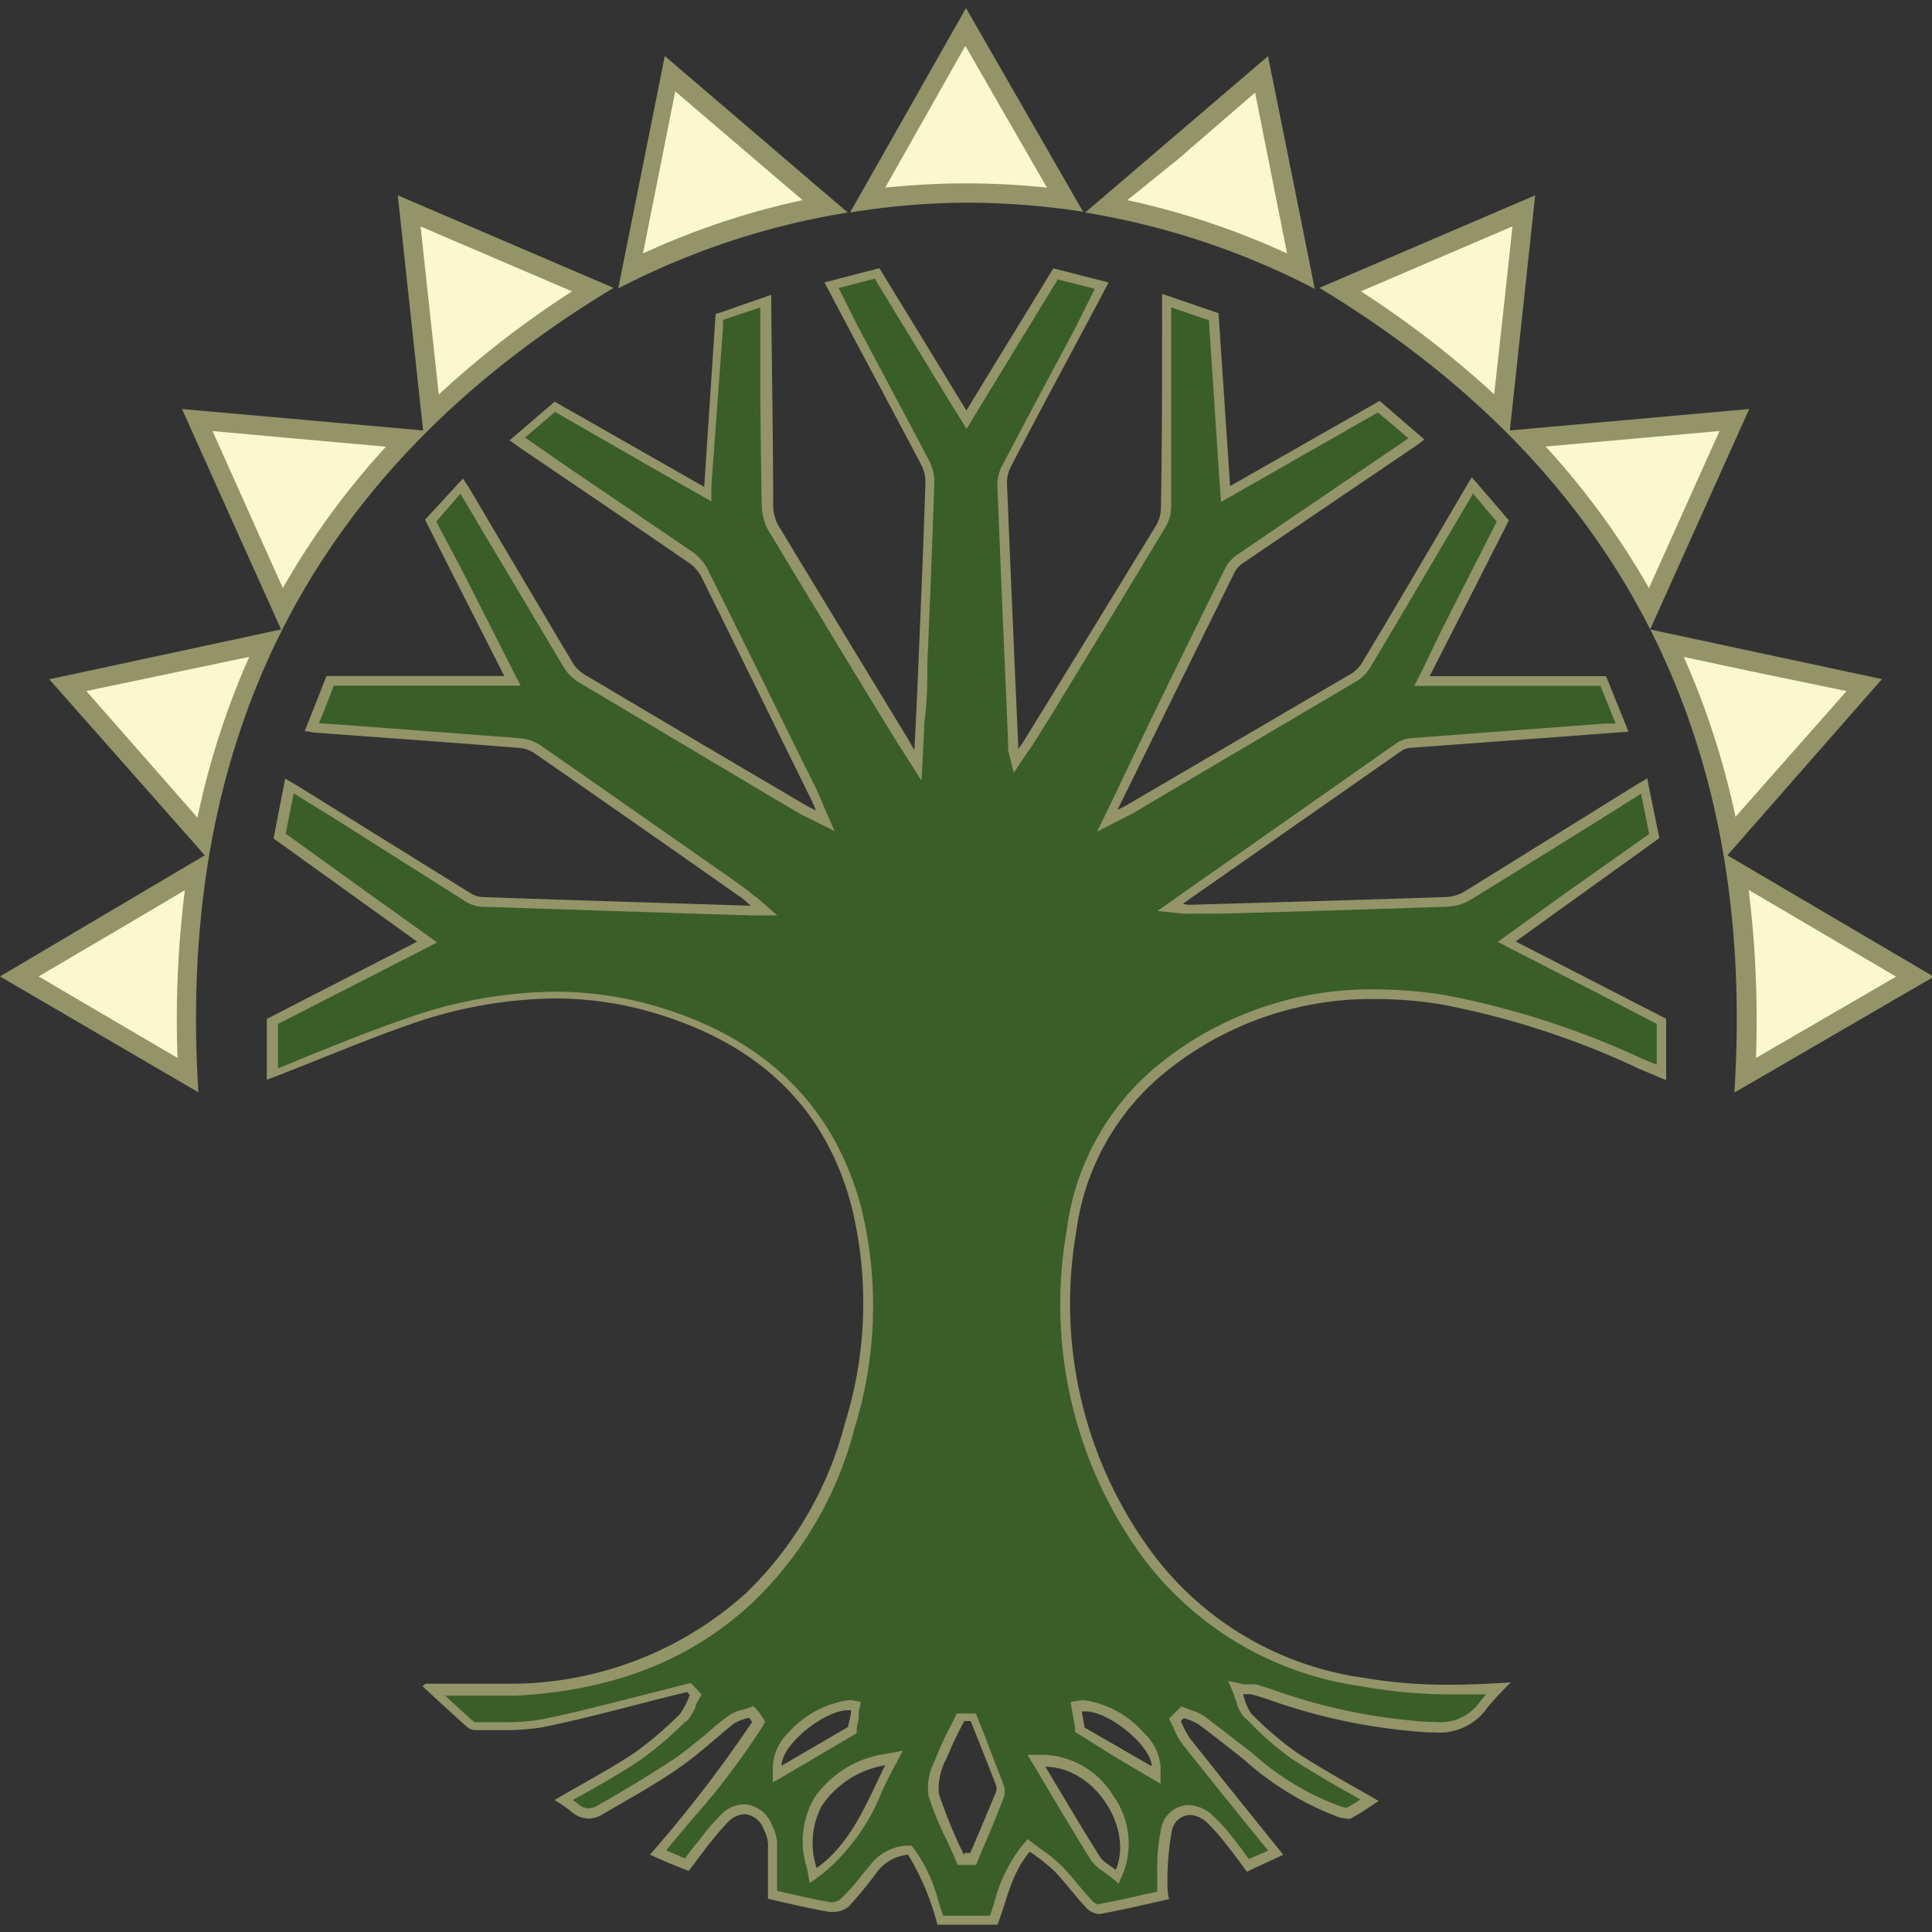 <svg xmlns="http://www.w3.org/2000/svg" viewBox="0 0 100 100"><rect x="0" y="0" width="100" height="100" fill="#333333" stroke="none"/><title>Ravnica Guild - Selesnya</title><path d="M48.65,99.33q-.18-.48-.33-1a7.55,7.55,0,0,0-1.18-2.56l-.08-.1h-.13a2.31,2.31,0,0,0-1.71,1l-.09.11-.43.51a11,11,0,0,1-1,1.13,1,1,0,0,1-.63.2h-.13c-.78-.13-1.57-.31-2.32-.48l-.67-.16v-.6c0-.72,0-1.41,0-2.1a2.19,2.19,0,0,0-.23-.78,1.4,1.4,0,0,0-1.23-1,1.51,1.51,0,0,0-1,.48,11.37,11.37,0,0,0-1,1.13l-.33.42-.54.69-.11.15-.77-.33L34,95.86c.49-.61,1-1.21,1.5-1.81a37.56,37.56,0,0,0,3.65-4.79l.08-.14-.35-.51-.18.06-.24.07a1.73,1.73,0,0,0-.61.26c-.41.3-.81.63-1.22,1-.59.47-1.21,1-1.86,1.4-1,.67-2,1.27-3.05,1.86l-.72.42a1.05,1.05,0,0,1-1.34-.16,3.77,3.77,0,0,0-.52-.37l.91-.52c1-.55,1.95-1.11,2.89-1.73a18.62,18.62,0,0,0,2.32-1.92,2.12,2.12,0,0,0,.49-.77,2.88,2.88,0,0,1,.13-.31L36,87.7l-.3-.32-.21,0-.82.2-2,.5c-1.54.39-3.12.8-4.7,1.11a10.56,10.56,0,0,1-2.09.15h-1.3a.5.5,0,0,1-.29-.08l-1.75-1.6-.23-.22h1.08l1.43,0c.58,0,1.15,0,1.72,0,5-.26,9-1.81,12.14-4.74A18.75,18.75,0,0,0,44,73.76a21.07,21.07,0,0,0,.36-11.31c-1.38-5.21-4.93-8.67-10.57-10.3a18.23,18.23,0,0,0-5.05-.71,23.32,23.32,0,0,0-7.48,1.33c-1.6.54-3.2,1.18-4.74,1.8l-2.15.85-.26.1V52.88l8-4.1-7.63-5.49.5-2.6.34.2,2.65,1.65,6.21,3.85a1.68,1.68,0,0,0,.78.29c3.67.13,7.34.25,11.1.36l3.53.12-.72-.64a1.8,1.8,0,0,0-.24-.2l-.75-.52q-5-3.51-10-7a2,2,0,0,0-1-.35c-2.64-.21-5.29-.4-7.94-.6l-2.63-.19-.19,0,.95-2.41H26.5l-4.22-8.31,1.59-1.83.12.19,1.36,2.31q2,3.36,4,6.72A2.08,2.08,0,0,0,30,35l10.54,6.22,1,.6.29.15.81.41-.38-.89c-.07-.15-.12-.28-.18-.39l-.77-1.58q-2.43-4.94-4.87-9.86a2.39,2.39,0,0,0-.75-.86l-6.46-4.4L27,22.94l-.33-.23,2-1.67,7.93,4.53.61-9.18,2.41-.82a1.62,1.62,0,0,1,0,.21l0,2.55c0,2.63.05,5.27.08,7.9a2.4,2.4,0,0,0,.34,1.15c1.83,3.05,3.69,6.09,5.54,9.13l1.14,1.87.79,1.24.11-2.25c.05-1.06.1-2.07.14-3.08.13-3.09.26-6.18.37-9.27A2.18,2.18,0,0,0,47.91,24c-1.23-2.34-2.46-4.66-3.7-7L43,14.78l2.37-.62L50,21.72l4.61-7.55,2.37.61-1.25,2.36c-1.22,2.28-2.44,4.56-3.64,6.85a2.1,2.1,0,0,0-.25,1q.24,5.92.49,11.83l.07,1.71a1.43,1.43,0,0,0,0,.16l.14.71.46-.67a3.16,3.16,0,0,0,.18-.27L54.17,37q3-4.86,5.9-9.72a2,2,0,0,0,.27-1c0-2.79,0-5.58,0-8.38V15.56l2.44.83.61,9.18L71.38,21l2,1.67-.2.15-2.44,1.66q-3.21,2.18-6.41,4.36a1.73,1.73,0,0,0-.58.59c-1.78,3.59-3.55,7.19-5.36,10.86l-1.06,2.15.89-.44.29-.16,1.72-1L70,35.06a2.11,2.11,0,0,0,.66-.67l4.11-6.95,1.39-2.34,1.58,1.83-4.2,8.29H83l1,2.42-3.37.26-2.18.16-5.41.4a1.3,1.3,0,0,0-.62.24L62.18,45.82,60.54,47l.84.09.28,0,1.44,0c3.93-.11,7.87-.22,11.8-.36a2.4,2.4,0,0,0,1.1-.35l6.69-4.16,2.12-1.32.29-.17.52,2.6L78,48.78l8,4.1v2.65l-1.08-.45a43.29,43.29,0,0,0-10.2-3.33,21.54,21.54,0,0,0-3.53-.29,17.21,17.21,0,0,0-10.94,3.78,13,13,0,0,0-4.79,8.53,22,22,0,0,0,4,16.84c2.57,3.48,6.18,5.6,11,6.47a25,25,0,0,0,4.49.37c.78,0,1.62,0,2.55-.08a6.72,6.72,0,0,0-.77.85,2.74,2.74,0,0,1-2.47,1.15h-.36a29.92,29.92,0,0,1-8.26-1.71c-.26-.09-.52-.16-.78-.24a1.5,1.5,0,0,0-.31,0l-.63,0,.16.38.12.34a1.55,1.55,0,0,0,.34.69l.23.23A16.27,16.27,0,0,0,67,90.78c1,.64,2,1.22,3,1.79l.95.54,0,0a12.32,12.32,0,0,1-1,.65h-.07a1.21,1.21,0,0,1-.38-.06A14.52,14.52,0,0,1,64.7,91L64,90.41c-.61-.47-1.21-.94-1.83-1.4a2.18,2.18,0,0,0-.58-.27l-.23-.08-.16-.07-.39.4.08.16.12.28a3.15,3.15,0,0,0,.36.64c1.11,1.41,2.24,2.81,3.37,4.22L66,95.86l-1.45.65-.21-.29c-.26-.34-.5-.67-.76-1l-.08-.09a9.43,9.43,0,0,0-.9-1,1.64,1.64,0,0,0-1.09-.49,1.23,1.23,0,0,0-1.18,1,9.45,9.45,0,0,0-.19,2.12c0,.28,0,.55,0,.82a2.18,2.18,0,0,0,0,.44h0l-.69.16c-.9.2-1.78.4-2.67.56h0a.85.85,0,0,1-.47-.27c-.27-.28-.51-.58-.76-.87s-.57-.69-.88-1a6.73,6.73,0,0,0-.87-.71l-.43-.31-.19-.15-.15.19a7.92,7.92,0,0,0-1.36,2.81c-.09.29-.19.59-.29.88Zm6-6.53c.7,1.17,1.37,2.28,2.06,3.38a1.91,1.91,0,0,0,.59.54l.28.21.26.21.13-.31a4,4,0,0,0-.51-3.66,4.16,4.16,0,0,0-3.35-2h-.45Zm-8.88-1.73a5.18,5.18,0,0,0-3.44,2.2A4.32,4.32,0,0,0,42,96.68l.07.39.32-.23a10.15,10.15,0,0,0,3-4.2c.2-.4.39-.8.6-1.2l.25-.46Zm4-2.19-.08.13-.29.58A14.29,14.29,0,0,0,48.75,91l-.09.24a2.85,2.85,0,0,0-.31,1.64,16.87,16.87,0,0,0,.9,2.3c.14.3.28.6.41.91l.07.16.62,0,.39-.93,1-2.36a.83.83,0,0,0,.05-.56l-1-2.5-.4-1Zm-5.83-.61A4.88,4.88,0,0,0,41,89.87a2.36,2.36,0,0,0-.79,1.56l0,.41,3.89-2.28.23-1.25-.27,0Zm12.27,0-.25,0-.24,0,.21,1.2,3.87,2.27.08-.38a2.44,2.44,0,0,0-.81-1.57A4.83,4.83,0,0,0,56.19,88.28Z" style="fill:#3a5e29"/><path d="M45.29,14.45l3.89,6.38.42.67.43.7.42-.7.57-.93,3.73-6.11.46.12,1.43.36,0,.07-1,2c-1.23,2.3-2.46,4.6-3.67,6.91A2.37,2.37,0,0,0,51.62,25c.15,3.84.31,7.67.48,11.51l.08,2,0,.21,0,.11L52.47,40l.67-1,.12-.17a2.51,2.51,0,0,0,.2-.29l1-1.6q2.94-4.81,5.85-9.63a2.19,2.19,0,0,0,.31-1.14c0-2.72,0-5.45,0-8.17V15.91l1.78.61.17.05.57,8.61.06.8.69-.39,7.32-4.18.11-.06.87.73.71.61-2.46,1.67-6.34,4.31a2,2,0,0,0-.66.69c-1.68,3.39-3.35,6.79-5,10.25l-1,2.09-.66,1.35,1.34-.69.2-.1.32-.16,1.17-.7,10.39-6.13a2.13,2.13,0,0,0,.74-.75c1.4-2.34,2.78-4.69,4.17-7.05l1.11-1.88,0-.07L77.47,27l-2.9,5.7-1,2.08-.37.72h9.64l.7,1.74.08.21-.53,0-2.5.19-2.3.17L73,38.21a1.57,1.57,0,0,0-.75.28l-9.48,6.65L61,46.38l-1.09.77,1.32.14.16,0a2,2,0,0,0,.34,0h0l1.49,0q5.87-.16,11.73-.36a2.53,2.53,0,0,0,1.22-.39c2.26-1.39,4.52-2.8,6.77-4.2l2-1.26.28,1.38.14.71-4.25,3-2.92,2.1-.66.48.72.38,4.44,2.27L85.75,53v2.11l-.73-.3A43.5,43.5,0,0,0,74.76,51.5a23.3,23.3,0,0,0-3.57-.29A17.45,17.45,0,0,0,60.1,55a13.21,13.21,0,0,0-4.89,8.69,22.2,22.2,0,0,0,4,17,17,17,0,0,0,11.19,6.58A25.68,25.68,0,0,0,75,87.7c.6,0,1.24,0,1.92,0-.12.14-.24.28-.35.43a2.49,2.49,0,0,1-2.26,1H74a29.5,29.5,0,0,1-8.2-1.7L65,87.18l-.12,0a1.17,1.17,0,0,0-.27,0l-.22,0L63.57,87l.32.76c0,.11.07.22.11.33a1.67,1.67,0,0,0,.41.79l.24.23A16,16,0,0,0,66.81,91c1,.65,2,1.24,3,1.8l.6.34c-.23.16-.47.3-.7.43a1.13,1.13,0,0,1-.29-.06,14.06,14.06,0,0,1-4.57-2.74l-.18-.14-.51-.4c-.6-.46-1.21-.94-1.83-1.4a2.36,2.36,0,0,0-.65-.3l-.22-.08-.31-.13-.23.23-.15.15-.26.26.16.32a1.59,1.59,0,0,1,.12.27,3,3,0,0,0,.39.69c1.14,1.45,2.3,2.88,3.46,4.32l1,1.23-1,.43-.1-.14c-.25-.34-.5-.67-.76-1l-.08-.1a8.9,8.9,0,0,0-.92-1,1.91,1.91,0,0,0-1.26-.55,1.47,1.47,0,0,0-1.42,1.23,9.47,9.47,0,0,0-.2,2.18c0,.27,0,.54,0,.81a2.17,2.17,0,0,0,0,.26l-.47.1c-.91.21-1.77.4-2.61.56a.74.74,0,0,1-.29-.19c-.26-.28-.51-.57-.75-.86s-.58-.7-.89-1a7,7,0,0,0-.9-.73l-.42-.31-.38-.29-.31.37a8,8,0,0,0-1.41,2.89c-.07.24-.15.48-.23.71H48.82c-.09-.26-.18-.53-.26-.79a8.11,8.11,0,0,0-1.22-2.64l-.16-.2-.26,0A2.56,2.56,0,0,0,45,96.59l-.09.11c-.15.17-.29.34-.43.52a9.7,9.7,0,0,1-1,1.1.75.75,0,0,1-.46.14H43c-.78-.13-1.56-.31-2.31-.48l-.47-.11v-.42c0-.71,0-1.4,0-2.08a2.36,2.36,0,0,0-.25-.88,1.65,1.65,0,0,0-1.46-1.1,1.73,1.73,0,0,0-1.2.55,10.58,10.58,0,0,0-1,1.15c-.11.14-.22.29-.34.42l-.52.68h0l-.58-.25-.39-.17,1.3-1.55a38.85,38.85,0,0,0,3.67-4.83l.16-.27-.17-.27-.15-.22L39,88.31l-.36.13-.23.06a1.89,1.89,0,0,0-.69.3c-.41.3-.82.63-1.22,1-.59.47-1.21,1-1.85,1.4-1,.65-2,1.26-3,1.84l-.73.42a.94.94,0,0,1-.45.14.9.9,0,0,1-.6-.27l-.22-.16.55-.31c1-.56,2-1.12,2.92-1.75a17.76,17.76,0,0,0,2.35-2l.05,0a2.45,2.45,0,0,0,.5-.82c0-.09.08-.19.13-.28l.16-.31-.24-.26,0,0-.11-.11-.2-.22-.29.07-.23.06-.59.15-1.93.49c-1.54.39-3.13.8-4.71,1.12a10.88,10.88,0,0,1-2.05.14h-1.3l-.11,0h0c-.51-.45-1-.91-1.51-1.37h.44l1.44,0c.66,0,1.21,0,1.72,0,5.1-.26,9.12-1.84,12.3-4.81a19,19,0,0,0,5.28-9,21.35,21.35,0,0,0,.36-11.44c-1.4-5.29-5-8.82-10.74-10.47a18.41,18.41,0,0,0-5.12-.72,23.54,23.54,0,0,0-7.56,1.34c-1.62.55-3.22,1.19-4.77,1.81l-2,.82V53l7.5-3.84.73-.38-.66-.48-2.59-1.85-4.58-3.3.1-.51.31-1.58h0l2.31,1.43L24,46.6a1.84,1.84,0,0,0,.9.33l11.62.38,2.32.07,1.39,0-1.05-.92L39,46.34l-.27-.23-1-.72c-3.24-2.26-6.47-4.53-9.71-6.78a2.3,2.3,0,0,0-1.1-.4L19,37.61l-2.49-.18.29-.71.48-1.23h9.67l-.37-.72-2.73-5.38L22.58,27l1.25-1.45,1.31,2.21q2,3.36,4,6.71a2.3,2.3,0,0,0,.76.81l10.08,6,1.48.87.3.15.21.1,1.23.62-.55-1.26-.11-.26L42.33,41l-.83-1.67q-2.4-4.89-4.82-9.76a2.64,2.64,0,0,0-.83-1l-6.64-4.51-2-1.39-.06,0,.63-.54.95-.81L33.39,24l2.74,1.56.69.39,0-.8L37.42,17l0-.44.8-.27,1.13-.38,0,2.45q0,3.93.08,7.86a2.67,2.67,0,0,0,.37,1.28q2.71,4.5,5.45,9l1.23,2,.22.34.16.25.84,1.32.08-1.57.07-1.5C48,36.3,48,35.3,48,34.3c.14-3.28.26-6.24.36-9.27a2.34,2.34,0,0,0-.27-1.19c-1.22-2.32-2.45-4.62-3.68-6.93l-1-2,.65-.17,1.23-.32M40,92.26l.71-.41.66-.39,2.77-1.63.2-.12,0-.22.11-.6,0-.27.1-.53L44.11,88h-.2a5.17,5.17,0,0,0-3.1,1.68A2.63,2.63,0,0,0,40,91.45l0,.81m20.07,0,0-.83a2.67,2.67,0,0,0-.88-1.75,5.09,5.09,0,0,0-3-1.67,1.39,1.39,0,0,0-.3,0l-.48.09.09.49.06.34.09.5,0,.22.2.12L57.82,91l1.54.91.71.42m-10.5,4.2.35,0,.29,0,.31,0,.12-.29.29-.7c.35-.81.69-1.63,1-2.44a1,1,0,0,0,0-.75l-1-2.61-.29-.71-.13-.34-.37,0h-.33l-.29,0-.12.26-.29.57a14.91,14.91,0,0,0-.64,1.4l-.1.24a3,3,0,0,0-.31,1.79A15.34,15.34,0,0,0,49,95.24c.14.3.28.6.41.91l.14.33m-7.65,1,.65-.47a10.5,10.5,0,0,0,3.1-4.29q.28-.6.6-1.2l.48-.9-1,.18a5.36,5.36,0,0,0-3.6,2.29,4.5,4.5,0,0,0-.36,3.61l.14.78m16,0,.26-.62a4.23,4.23,0,0,0-.54-3.9,4.39,4.39,0,0,0-3.55-2.13l-.9,0,.47.77.75,1.27c.71,1.18,1.37,2.29,2.06,3.4a2.37,2.37,0,0,0,.66.61l.27.19.52.43M45.52,13.88l-2.85.74c.12.21.2.38.29.54,1.58,3,3.16,5.93,4.73,8.91a1.93,1.93,0,0,1,.21.94c-.1,3.09-.23,6.18-.36,9.27-.06,1.47-.13,2.94-.21,4.55L47,38.25q-3.35-5.49-6.68-11a2.16,2.16,0,0,1-.3-1c0-3.48-.07-7-.1-10.44,0-.16,0-.32,0-.55l-2.88,1c-.2,3-.39,5.91-.59,8.94l-7.74-4.41-2.33,2,.58.42q4.35,2.94,8.67,5.9a2.07,2.07,0,0,1,.68.76c1.89,3.81,3.76,7.62,5.64,11.44.09.17.16.35.28.64-.23-.12-.36-.17-.47-.24q-5.79-3.4-11.56-6.83a1.78,1.78,0,0,1-.59-.63c-1.79-3-3.56-6-5.33-9-.09-.15-.19-.29-.32-.48L22,26.9c1.36,2.7,2.72,5.36,4.1,8.09H16.9l-1.13,2.86c.23,0,.37.06.52.07,3.52.26,7.05.51,10.57.79a1.72,1.72,0,0,1,.85.31q5.38,3.73,10.74,7.5l.41.36c-4.76-.15-9.35-.29-13.93-.45a1.48,1.48,0,0,1-.66-.25l-8.86-5.5-.65-.38c-.21,1.1-.41,2.1-.6,3.1l7.43,5.34-7.78,4v3.15l.6-.23C16.7,54.77,19,53.79,21.29,53a23.18,23.18,0,0,1,7.4-1.32,17.93,17.93,0,0,1,5,.7c5.27,1.52,9,4.68,10.4,10.12a20.92,20.92,0,0,1-.36,11.18,18.7,18.7,0,0,1-5.14,8.8,18.24,18.24,0,0,1-12,4.67c-.57,0-1.14,0-1.7,0-1,0-1.91,0-2.87,0l-.15.13c.77.71,1.54,1.43,2.32,2.12a.67.67,0,0,0,.44.15h1.3a11.77,11.77,0,0,0,2.15-.15c2.24-.45,4.44-1.07,6.66-1.62l.83-.2.13.15a3.68,3.68,0,0,1-.52,1,18.9,18.9,0,0,1-2.34,2c-1.33.87-2.74,1.62-4.14,2.44a8.88,8.88,0,0,1,.84.57,1.41,1.41,0,0,0,.93.39,1.38,1.38,0,0,0,.7-.21c1.27-.74,2.57-1.46,3.78-2.28S37,90,38,89.2a2.79,2.79,0,0,1,.78-.29l.15.22A67.84,67.84,0,0,1,33.64,96l1,.44,1,.4c.27-.34.51-.67.76-1a17.27,17.27,0,0,1,1.28-1.53,1.3,1.3,0,0,1,.86-.41,1.16,1.16,0,0,1,1,.81,1.85,1.85,0,0,1,.21.68c0,.94,0,1.87,0,2.89,1,.23,2.11.5,3.19.68l.18,0a1.27,1.27,0,0,0,.8-.27A21.24,21.24,0,0,0,45.32,97,2.27,2.27,0,0,1,47,96a13.17,13.17,0,0,1,1.52,3.62h3.11c.49-1.24.68-2.59,1.67-3.78a11.19,11.19,0,0,1,1.27,1c.57.6,1.07,1.28,1.63,1.88a1.08,1.08,0,0,0,.65.35h.06c1.19-.21,2.38-.5,3.6-.77a3.1,3.1,0,0,1-.08-.61,14.68,14.68,0,0,1,.22-2.9,1,1,0,0,1,.93-.85,1.4,1.4,0,0,1,.92.42,9.79,9.79,0,0,1,.95,1.08c.37.46.72.94,1.09,1.44L66.42,96c-.16-.21-.27-.33-.37-.46-1.5-1.86-3-3.72-4.48-5.59a5.1,5.1,0,0,1-.45-.87l.15-.15a3,3,0,0,1,.76.32c.79.58,1.56,1.2,2.33,1.8a15.49,15.49,0,0,0,4.91,3,1.63,1.63,0,0,0,.44.08.45.45,0,0,0,.2,0c.51-.27,1-.62,1.45-.91-1.46-.85-2.91-1.63-4.27-2.53a17.21,17.21,0,0,1-2.33-2,2.82,2.82,0,0,1-.41-1c.25,0,.33,0,.4,0,.28.08.57.16.85.26a30.36,30.36,0,0,0,8.33,1.72h.37A3,3,0,0,0,77,88.37a13.93,13.93,0,0,1,1.21-1.29c-1.09.07-2.15.12-3.19.12a25.37,25.37,0,0,1-4.45-.36,16.49,16.49,0,0,1-10.87-6.38,21.69,21.69,0,0,1-4-16.66,12.75,12.75,0,0,1,4.7-8.37,16.9,16.9,0,0,1,10.78-3.72,20.89,20.89,0,0,1,3.49.29,42.77,42.77,0,0,1,10.15,3.31l1.42.6V52.73l-7.79-4,7.44-5.35c-.21-1-.41-2-.63-3.09l-.59.35q-4.41,2.74-8.81,5.47a2.07,2.07,0,0,1-1,.32c-4.4.15-8.81.27-13.21.4h0c-.12,0-.24,0-.43-.05L72.49,38.9a1,1,0,0,1,.5-.19l7.59-.56,3.71-.28L83.13,35H74c1.38-2.72,2.74-5.38,4.1-8.07l-1.92-2.23-.4.67c-1.76,3-3.51,6-5.28,8.93a1.7,1.7,0,0,1-.56.57L58.34,41.66c-.13.08-.27.14-.5.26,2.06-4.19,4.06-8.26,6.08-12.33a1.41,1.41,0,0,1,.5-.5c2.94-2,5.9-4,8.85-6,.15-.1.28-.21.46-.34l-2.32-2-7.74,4.41c-.2-3-.4-6-.6-8.95l-2.92-1V16c0,3.43,0,6.85-.06,10.28a1.81,1.81,0,0,1-.23.88Q56.46,32.74,53,38.34c-.08.13-.17.25-.3.44l0-.25Q52.4,31.77,52.12,25a1.82,1.82,0,0,1,.22-.88c1.56-3,3.14-5.91,4.71-8.87l.33-.63-2.86-.73c-1.51,2.48-3,4.89-4.5,7.36-1.52-2.49-3-4.92-4.5-7.36ZM40.46,91.42c-.07-1.06,2.18-2.9,3.45-2.9h.14c0,.3-.11.6-.16.87l-3.43,2Zm19.15,0-3.47-2c-.06-.31-.1-.58-.15-.84l.2,0c1.22,0,3.48,1.84,3.42,2.9ZM49.89,96a25,25,0,0,1-1.3-3.18A3.34,3.34,0,0,1,49,91a21,21,0,0,1,.91-1.92l.33,0c.44,1.1.88,2.2,1.31,3.31a.54.54,0,0,1,0,.37c-.44,1.06-.88,2.1-1.33,3.15l-.28,0Zm-4.07-4.63c-1,2-1.73,4-3.55,5.32a4.13,4.13,0,0,1,.27-3.23,4.94,4.94,0,0,1,3.28-2.09Zm11.93,5.42c-.3-.25-.65-.41-.82-.69-.94-1.49-1.83-3-2.82-4.65,2.52,0,4.57,3.14,3.64,5.34Z" style="fill:#939468"/><path d="M90.32,55.65a52.81,52.81,0,0,0-.49-10.55l9.27,5.45ZM1,50.54l9.22-5.44a53.56,53.56,0,0,0-.49,10.55Zm88.55-7.17a41.27,41.27,0,0,0-3.27-10.11l10.25,2.2Zm-86-7.9,10.25-2.21a41.27,41.27,0,0,0-3.27,10.11Zm81.88-3.91A40.69,40.69,0,0,0,79,22.71l10.86-1ZM10.22,21.74l10.86,1a40.69,40.69,0,0,0-6.44,8.85Zm11-10.83L30.67,15a51.17,51.17,0,0,0-8.35,6.48ZM77.73,21.46A51.6,51.6,0,0,0,69.38,15l9.49-4.07Zm-43-17.63,8,6.84A39.81,39.81,0,0,0,32.69,14ZM67.36,14A40.08,40.08,0,0,0,57.3,10.67l8-6.84ZM50,1.43l5.11,8.9a38.5,38.5,0,0,0-10.21,0Z" style="fill:#faf7d1"/><path d="M50,2.43l1.8,3.13,2.39,4.15C52.8,9.57,51.4,9.49,50,9.49s-2.78.08-4.18.22l3-5.31,1.13-2m-15,2.33,6.59,5.63a39.5,39.5,0,0,0-8.26,2.76l1.67-8.39m30,0,.35,1.76,1.32,6.63a40,40,0,0,0-8.27-2.76L61,8.22l4-3.46m13.28,7-.43,4-.51,4.65a50.84,50.84,0,0,0-6.9-5.33l7.84-3.36m-56.51,0,7.84,3.36a50.1,50.1,0,0,0-6.9,5.34l-.65-6-.29-2.71M89,22.31l-3.26,7.26-.39.87A40.48,40.48,0,0,0,80,23.11l2.39-.21,6.6-.59m-78,0,5.63.51,3.36.3a40.07,40.07,0,0,0-5.34,7.32L11,22.31M87.15,34l3.6.77,4.83,1-5.75,6.51A41.7,41.7,0,0,0,87.15,34M12.9,34a41.7,41.7,0,0,0-2.68,8.32L4.47,35.77l.85-.18L12.9,34M9.57,46.06a53.85,53.85,0,0,0-.38,8.7L6.82,53.37,2,50.54l4.42-2.6,3.18-1.88m80.91,0,1.26.74,6.37,3.75-.1.06-7.15,4.15a55,55,0,0,0-.38-8.7M50,.42,44,11A38.83,38.83,0,0,1,50,10.49a40.2,40.2,0,0,1,6.06.47L50,.42ZM34.41,2.9,32,14.93A39.4,39.4,0,0,1,43.88,11L34.41,2.9Zm31.23,0L56.17,11a39.68,39.68,0,0,1,11.88,3.95c-.81-4.06-1.6-8-2.41-12Zm13.82,7.21L68.29,14.9C84,24.39,90.93,38.36,89.77,56.55l1.37-.79L100,50.61V50.5L89.41,44.27l8-9.12-12-2.57,5.13-11.41L78.15,22.28l1.31-12.17Zm-58.87,0c.44,4.1.87,8.11,1.31,12.17L9.42,21.17c1.73,3.85,3.42,7.62,5.13,11.41l-12,2.58,8.05,9.11L0,50.54l10.27,6C9.12,38.37,16,24.39,31.76,14.9L20.59,10.11Z" style="fill:#939468"/></svg>